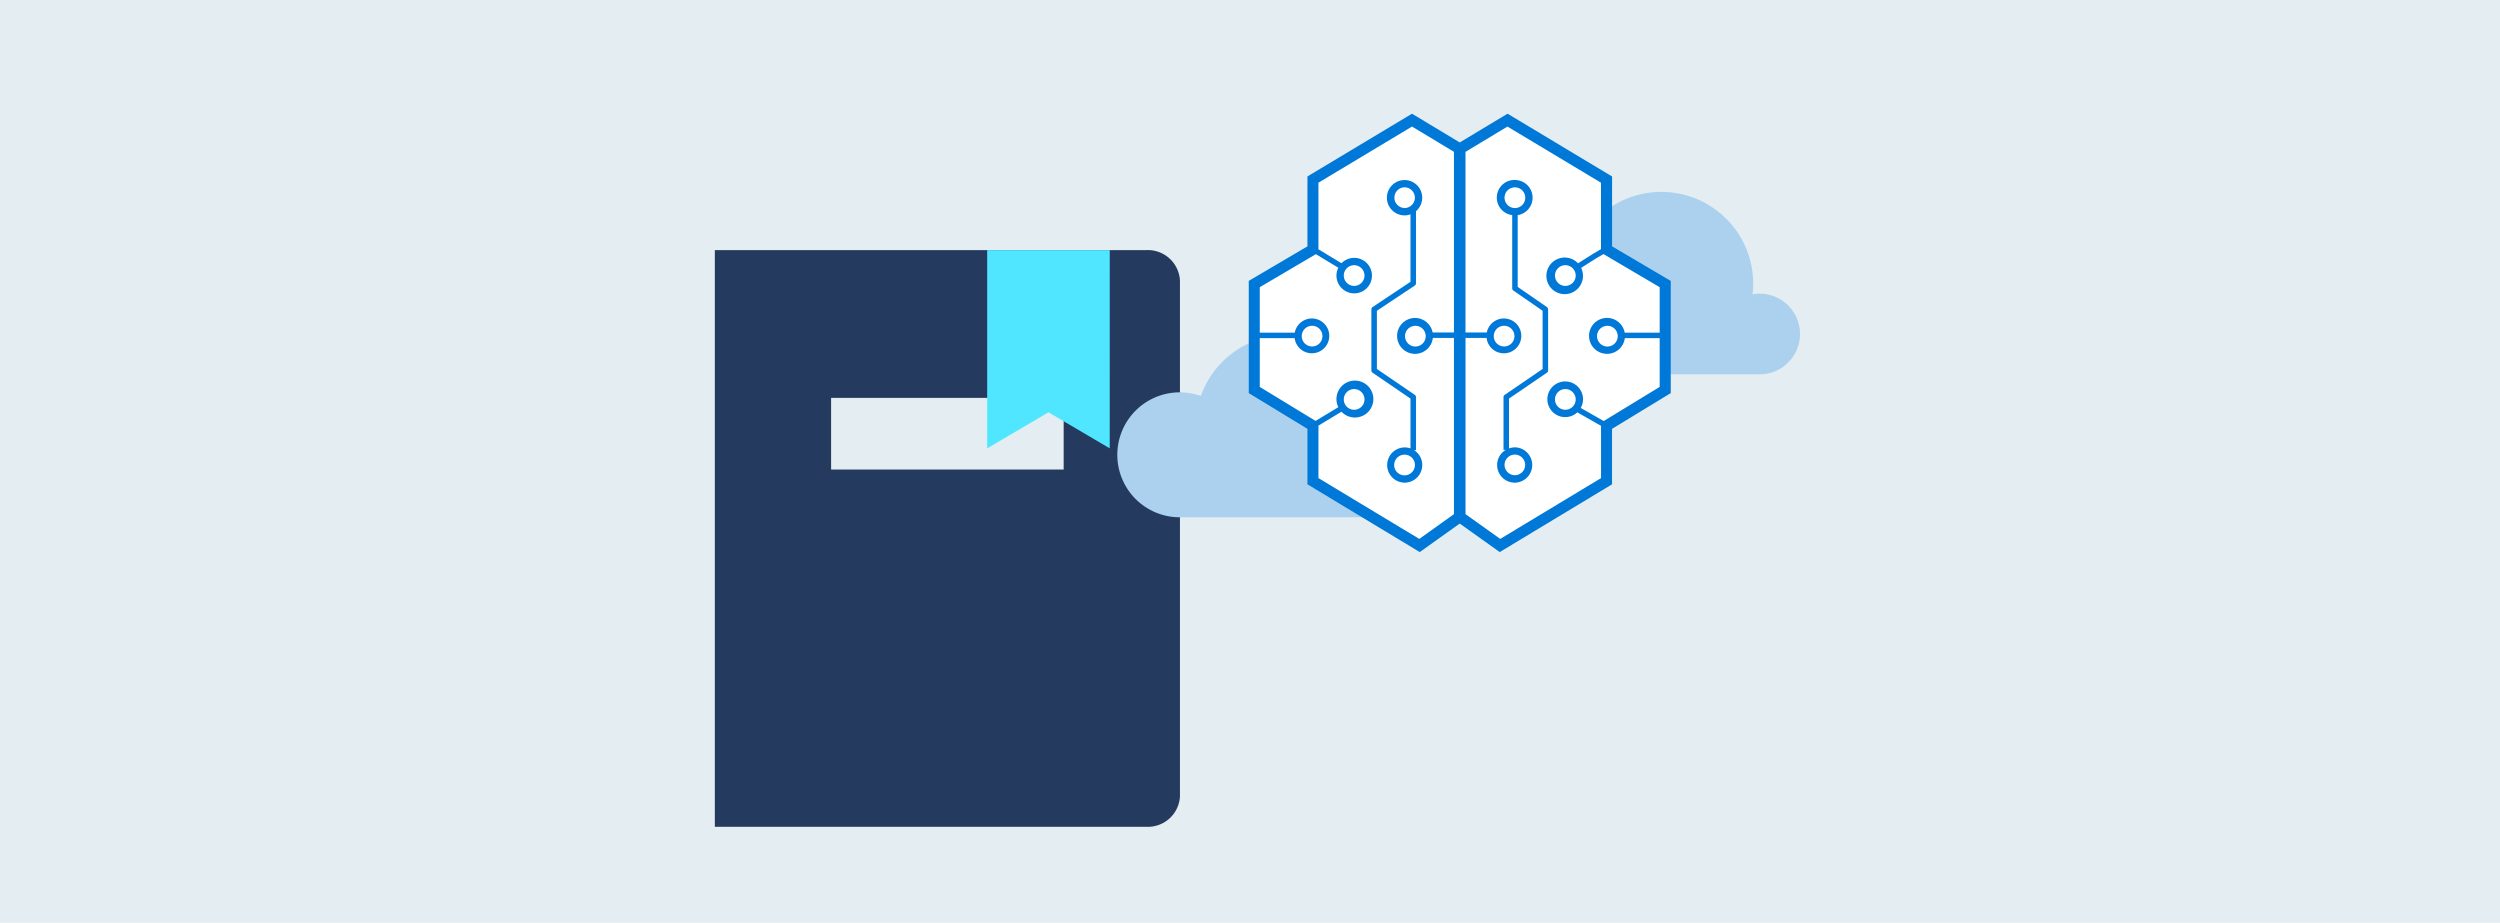 <svg xmlns="http://www.w3.org/2000/svg" viewBox="0 0 298 110">
  <title>8 - thread-task-arch</title>
  <g id="background_blue" data-name="background blue">
    <rect width="298" height="110" fill="#e4edf1"/>
  </g>
  <g id="Shapes">
    <g>
      <path d="M136.621,29.814H85.208V98.553h51.413a3.835,3.835,0,0,0,4.028-3.578V33.4A3.837,3.837,0,0,0,136.621,29.814Zm-9.832,26.158H99.068V47.429h27.721Z" fill="#243a5e"/>
      <path d="M132.279,53.444l-7.3-4.3-7.307,4.3V29.814h14.611Z" fill="#50e6ff"/>
    </g>
    <g>
      <path d="M165.238,52.045a4.826,4.826,0,0,0-.914.09,11.073,11.073,0,0,0,.075-1.269A10.946,10.946,0,0,0,143.137,47.2a7.448,7.448,0,1,0-2.5,14.462h24.6a4.811,4.811,0,0,0,0-9.621Z" fill="#acd1ef"/>
      <path d="M209.82,35a4.818,4.818,0,0,0-.914.09,11.073,11.073,0,0,0,.075-1.269,10.946,10.946,0,0,0-21.262-3.662,7.448,7.448,0,1,0-2.5,14.462h24.6a4.811,4.811,0,0,0,0-9.621Z" fill="#acd1ef"/>
      <path d="M156.454,21.47l12.019-7.048,5.519,3.5,5.845-3.661,11.747,7.376-.109,8.359,7.157,4.1V46.766l-7.1,3.824v6.993l-12.62,7.267-4.972-3.606-4.644,3.606-12.675-7.485-.11-6.72-6.774-4.152-.273-12.184,7.047-4.371Z" fill="#fff"/>
      <path d="M168.382,56.2A1.234,1.234,0,1,1,167.3,54.2a1.076,1.076,0,0,1,.126-.007,1.234,1.234,0,0,1,.955,2.014Zm-.832-31.41a1.234,1.234,0,0,1-.249-2.455c.043,0,.084-.006.126-.006a1.234,1.234,0,0,1,.123,2.461Zm1.014,28.868h.222V47.337a.326.326,0,0,0-.143-.271l-4.519-3.085V37.047l4.516-3.008a.327.327,0,0,0,.146-.272V25.173a2.105,2.105,0,1,0-1.364.5c.071,0,.144,0,.216-.01a2.1,2.1,0,0,0,.492-.117v8.045L163.614,36.6a.33.33,0,0,0-.146.274v7.283a.328.328,0,0,0,.143.27l4.519,3.085v5.934a2.1,2.1,0,1,0-.706,4.087c.071,0,.142,0,.214-.011a2.1,2.1,0,0,0,.926-3.859Z" fill="#0078d7"/>
      <path d="M180.576,54.189c.041,0,.083,0,.125.007a1.227,1.227,0,1,1-.125-.007Zm-1.227-30.748a1.236,1.236,0,0,1,1.227-1.109c.041,0,.083,0,.125.006a1.234,1.234,0,1,1-1.352,1.1ZM180.91,34.2V25.645a2.107,2.107,0,0,0-.121-4.177,2.1,2.1,0,0,0-.534,4.173v8.726a.332.332,0,0,0,.141.271l3.483,2.405v6.938l-4.519,3.085a.326.326,0,0,0-.143.27v6.288h.275a2.1,2.1,0,0,0,.873,3.9,1.912,1.912,0,0,0,.213.011,2.108,2.108,0,0,0,.211-4.2,2.07,2.07,0,0,0-.917.117V47.51l4.519-3.085a.326.326,0,0,0,.143-.271V36.871a.328.328,0,0,0-.141-.269Z" fill="#0078d7"/>
      <path d="M192.835,40.07a1.234,1.234,0,1,1-1.233-1.233A1.234,1.234,0,0,1,192.835,40.07Zm-5.012-7.225a1.234,1.234,0,1,1-1.234-1.234A1.235,1.235,0,0,1,187.823,32.845Zm-9.767,7.225A1.234,1.234,0,1,1,179.29,41.3,1.234,1.234,0,0,1,178.056,40.07Zm8.533,8.775a1.234,1.234,0,1,1,1.234-1.234A1.236,1.236,0,0,1,186.589,48.845Zm4.575,1.342-2.74-1.559a2.088,2.088,0,0,0,.273-1.017,2.125,2.125,0,1,0-.68,1.541l2.826,1.608v6.23l-12.016,7.249-4.136-2.953V40.281H177.2a2.076,2.076,0,1,0,.027-.655h-2.54V18.1l5-3.013,11.151,6.694V29.7l-.971.569-1.766,1.119a2.181,2.181,0,1,0,.372.54l1.735-1.1.925-.541,6.7,3.945v5.419h-4.17a2.141,2.141,0,1,0,.018.655h4.152v5.814ZM169.947,40.07a1.234,1.234,0,1,1-1.234-1.233A1.235,1.235,0,0,1,169.947,40.07Zm-8.534-8.459a1.234,1.234,0,1,1-1.233,1.234A1.236,1.236,0,0,1,161.413,31.611Zm-6.245,8.459A1.234,1.234,0,1,1,156.4,41.3,1.234,1.234,0,0,1,155.168,40.07Zm5.012,7.541a1.234,1.234,0,1,1,1.233,1.234A1.234,1.234,0,0,1,160.18,47.611Zm9,16.628L157.159,56.99V50.732l2.744-1.656a2.2,2.2,0,1,0-.374-.541l-2.714,1.638-6.65-4.052V40.307h4.153a2.074,2.074,0,1,0,.018-.655h-4.171V34.233l6.687-3.937,2.68,1.619a2.083,2.083,0,0,0-.226.93,2.116,2.116,0,1,0,.6-1.469l-2.748-1.66V21.777l11.152-6.694,5,3.013v21.53h-2.54a2.138,2.138,0,1,0,.027.655h2.513V61.286Zm22.979-34.874v-8.33l-12.462-7.482L174,16.981l-5.69-3.428-12.463,7.482v8.33l-6.994,4.118V46.858l6.994,4.261V57.73l13.388,8.077,4.765-3.4,4.766,3.4,13.387-8.077V51.119l7-4.261V33.483Z" fill="#0078d7"/>
    </g>
  </g>
</svg>
